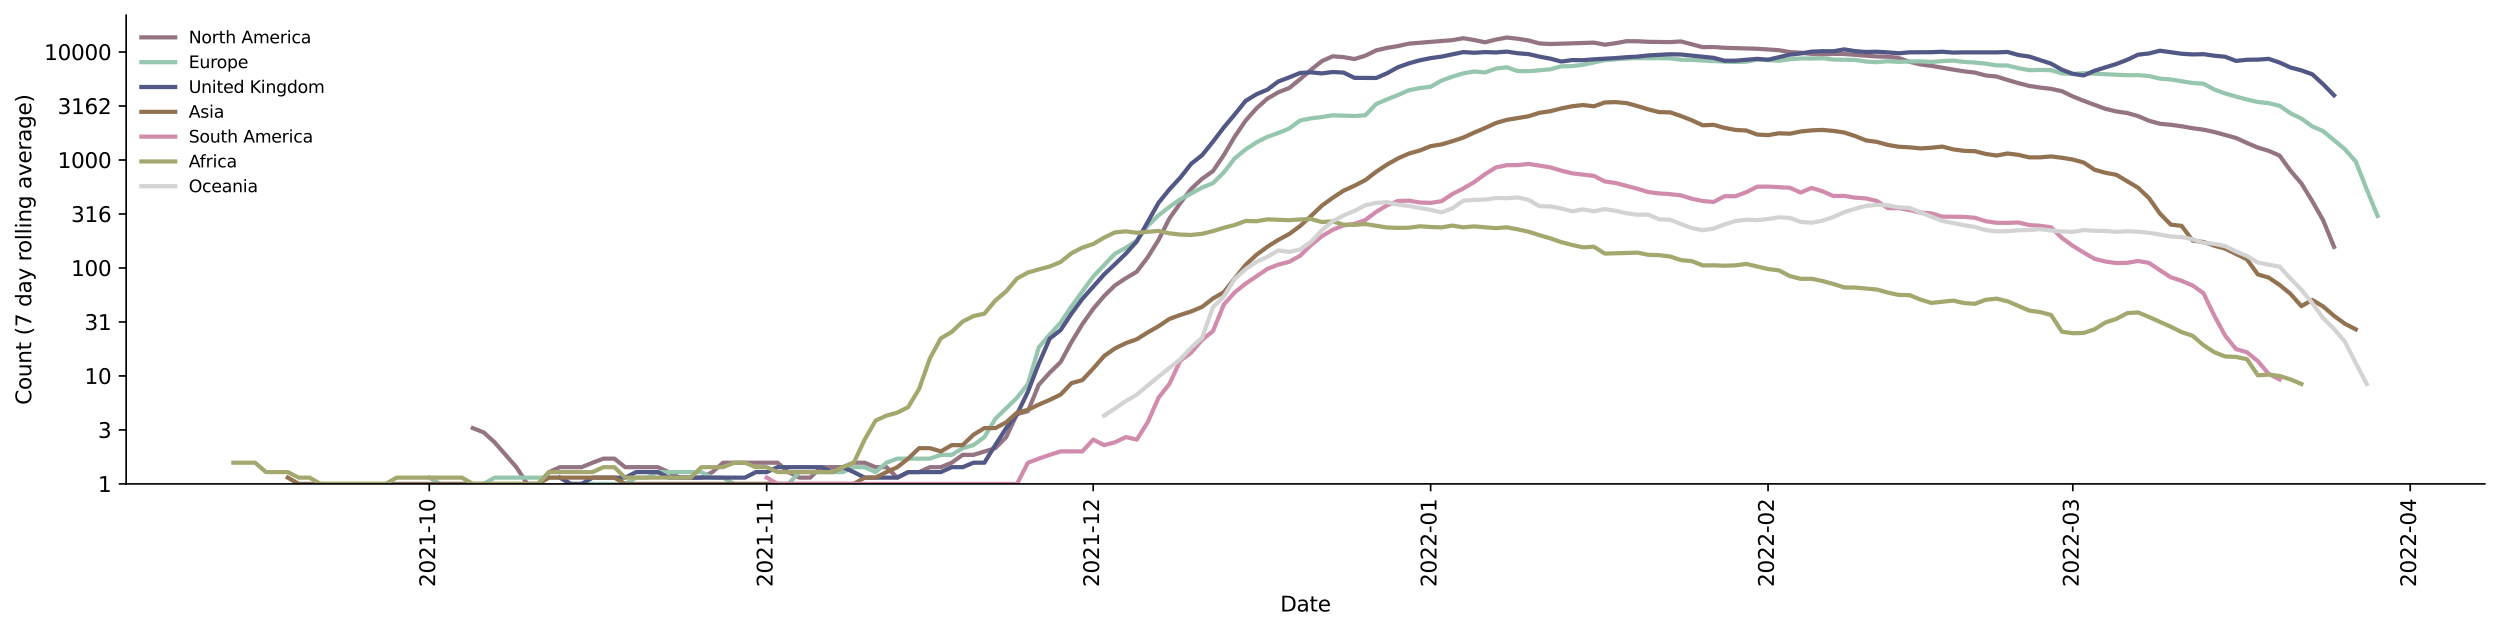 <?xml version="1.0" encoding="utf-8" standalone="no"?>
<!DOCTYPE svg PUBLIC "-//W3C//DTD SVG 1.1//EN"
  "http://www.w3.org/Graphics/SVG/1.1/DTD/svg11.dtd">
<svg xmlns:xlink="http://www.w3.org/1999/xlink" width="1182.891pt" height="298.621pt" viewBox="0 0 1182.891 298.621" xmlns="http://www.w3.org/2000/svg" version="1.1">
 <defs>
  <style type="text/css">*{stroke-linejoin: round; stroke-linecap: butt}</style>
 </defs>
 <g id="figure_1">
  <g id="patch_1">
   <path d="M 0 298.621 
L 1182.891 298.621 
L 1182.891 0 
L 0 0 
z
" style="fill: #ffffff"/>
  </g>
  <g id="axes_1">
   <g id="patch_2">
    <path d="M 59.691 228.96 
L 1175.691 228.96 
L 1175.691 7.2 
L 59.691 7.2 
z
" style="fill: #ffffff"/>
   </g>
   <g id="matplotlib.axis_1">
    <g id="xtick_1">
     <g id="line2d_1">
      <defs>
       <path id="m8ade819264" d="M 0 0 
L 0 3.5 
" style="stroke: #000000; stroke-width: 0.8"/>
      </defs>
      <g>
       <use xlink:href="#m8ade819264" x="203.117" y="228.96" style="stroke: #000000; stroke-width: 0.8"/>
      </g>
     </g>
     <g id="text_1">
      <!-- 2021-10 -->
      <g transform="translate(205.877 277.743)rotate(-90)scale(0.1 -0.1)">
       <defs>
        <path id="DejaVuSans-32" d="M 1228 531 
L 3431 531 
L 3431 0 
L 469 0 
L 469 531 
Q 828 903 1448 1529 
Q 2069 2156 2228 2338 
Q 2531 2678 2651 2914 
Q 2772 3150 2772 3378 
Q 2772 3750 2511 3984 
Q 2250 4219 1831 4219 
Q 1534 4219 1204 4116 
Q 875 4013 500 3803 
L 500 4441 
Q 881 4594 1212 4672 
Q 1544 4750 1819 4750 
Q 2544 4750 2975 4387 
Q 3406 4025 3406 3419 
Q 3406 3131 3298 2873 
Q 3191 2616 2906 2266 
Q 2828 2175 2409 1742 
Q 1991 1309 1228 531 
z
" transform="scale(0.016)"/>
        <path id="DejaVuSans-30" d="M 2034 4250 
Q 1547 4250 1301 3770 
Q 1056 3291 1056 2328 
Q 1056 1369 1301 889 
Q 1547 409 2034 409 
Q 2525 409 2770 889 
Q 3016 1369 3016 2328 
Q 3016 3291 2770 3770 
Q 2525 4250 2034 4250 
z
M 2034 4750 
Q 2819 4750 3233 4129 
Q 3647 3509 3647 2328 
Q 3647 1150 3233 529 
Q 2819 -91 2034 -91 
Q 1250 -91 836 529 
Q 422 1150 422 2328 
Q 422 3509 836 4129 
Q 1250 4750 2034 4750 
z
" transform="scale(0.016)"/>
        <path id="DejaVuSans-31" d="M 794 531 
L 1825 531 
L 1825 4091 
L 703 3866 
L 703 4441 
L 1819 4666 
L 2450 4666 
L 2450 531 
L 3481 531 
L 3481 0 
L 794 0 
L 794 531 
z
" transform="scale(0.016)"/>
        <path id="DejaVuSans-2d" d="M 313 2009 
L 1997 2009 
L 1997 1497 
L 313 1497 
L 313 2009 
z
" transform="scale(0.016)"/>
       </defs>
       <use xlink:href="#DejaVuSans-32"/>
       <use xlink:href="#DejaVuSans-30" x="63.623"/>
       <use xlink:href="#DejaVuSans-32" x="127.246"/>
       <use xlink:href="#DejaVuSans-31" x="190.869"/>
       <use xlink:href="#DejaVuSans-2d" x="254.492"/>
       <use xlink:href="#DejaVuSans-31" x="290.576"/>
       <use xlink:href="#DejaVuSans-30" x="354.199"/>
      </g>
     </g>
    </g>
    <g id="xtick_2">
     <g id="line2d_2">
      <g>
       <use xlink:href="#m8ade819264" x="362.767" y="228.96" style="stroke: #000000; stroke-width: 0.8"/>
      </g>
     </g>
     <g id="text_2">
      <!-- 2021-11 -->
      <g transform="translate(365.526 277.743)rotate(-90)scale(0.1 -0.1)">
       <use xlink:href="#DejaVuSans-32"/>
       <use xlink:href="#DejaVuSans-30" x="63.623"/>
       <use xlink:href="#DejaVuSans-32" x="127.246"/>
       <use xlink:href="#DejaVuSans-31" x="190.869"/>
       <use xlink:href="#DejaVuSans-2d" x="254.492"/>
       <use xlink:href="#DejaVuSans-31" x="290.576"/>
       <use xlink:href="#DejaVuSans-31" x="354.199"/>
      </g>
     </g>
    </g>
    <g id="xtick_3">
     <g id="line2d_3">
      <g>
       <use xlink:href="#m8ade819264" x="517.266" y="228.96" style="stroke: #000000; stroke-width: 0.8"/>
      </g>
     </g>
     <g id="text_3">
      <!-- 2021-12 -->
      <g transform="translate(520.025 277.743)rotate(-90)scale(0.1 -0.1)">
       <use xlink:href="#DejaVuSans-32"/>
       <use xlink:href="#DejaVuSans-30" x="63.623"/>
       <use xlink:href="#DejaVuSans-32" x="127.246"/>
       <use xlink:href="#DejaVuSans-31" x="190.869"/>
       <use xlink:href="#DejaVuSans-2d" x="254.492"/>
       <use xlink:href="#DejaVuSans-31" x="290.576"/>
       <use xlink:href="#DejaVuSans-32" x="354.199"/>
      </g>
     </g>
    </g>
    <g id="xtick_4">
     <g id="line2d_4">
      <g>
       <use xlink:href="#m8ade819264" x="676.915" y="228.96" style="stroke: #000000; stroke-width: 0.8"/>
      </g>
     </g>
     <g id="text_4">
      <!-- 2022-01 -->
      <g transform="translate(679.675 277.743)rotate(-90)scale(0.1 -0.1)">
       <use xlink:href="#DejaVuSans-32"/>
       <use xlink:href="#DejaVuSans-30" x="63.623"/>
       <use xlink:href="#DejaVuSans-32" x="127.246"/>
       <use xlink:href="#DejaVuSans-32" x="190.869"/>
       <use xlink:href="#DejaVuSans-2d" x="254.492"/>
       <use xlink:href="#DejaVuSans-30" x="290.576"/>
       <use xlink:href="#DejaVuSans-31" x="354.199"/>
      </g>
     </g>
    </g>
    <g id="xtick_5">
     <g id="line2d_5">
      <g>
       <use xlink:href="#m8ade819264" x="836.565" y="228.96" style="stroke: #000000; stroke-width: 0.8"/>
      </g>
     </g>
     <g id="text_5">
      <!-- 2022-02 -->
      <g transform="translate(839.324 277.743)rotate(-90)scale(0.1 -0.1)">
       <use xlink:href="#DejaVuSans-32"/>
       <use xlink:href="#DejaVuSans-30" x="63.623"/>
       <use xlink:href="#DejaVuSans-32" x="127.246"/>
       <use xlink:href="#DejaVuSans-32" x="190.869"/>
       <use xlink:href="#DejaVuSans-2d" x="254.492"/>
       <use xlink:href="#DejaVuSans-30" x="290.576"/>
       <use xlink:href="#DejaVuSans-32" x="354.199"/>
      </g>
     </g>
    </g>
    <g id="xtick_6">
     <g id="line2d_6">
      <g>
       <use xlink:href="#m8ade819264" x="980.764" y="228.96" style="stroke: #000000; stroke-width: 0.8"/>
      </g>
     </g>
     <g id="text_6">
      <!-- 2022-03 -->
      <g transform="translate(983.523 277.743)rotate(-90)scale(0.1 -0.1)">
       <defs>
        <path id="DejaVuSans-33" d="M 2597 2516 
Q 3050 2419 3304 2112 
Q 3559 1806 3559 1356 
Q 3559 666 3084 287 
Q 2609 -91 1734 -91 
Q 1441 -91 1130 -33 
Q 819 25 488 141 
L 488 750 
Q 750 597 1062 519 
Q 1375 441 1716 441 
Q 2309 441 2620 675 
Q 2931 909 2931 1356 
Q 2931 1769 2642 2001 
Q 2353 2234 1838 2234 
L 1294 2234 
L 1294 2753 
L 1863 2753 
Q 2328 2753 2575 2939 
Q 2822 3125 2822 3475 
Q 2822 3834 2567 4026 
Q 2313 4219 1838 4219 
Q 1578 4219 1281 4162 
Q 984 4106 628 3988 
L 628 4550 
Q 988 4650 1302 4700 
Q 1616 4750 1894 4750 
Q 2613 4750 3031 4423 
Q 3450 4097 3450 3541 
Q 3450 3153 3228 2886 
Q 3006 2619 2597 2516 
z
" transform="scale(0.016)"/>
       </defs>
       <use xlink:href="#DejaVuSans-32"/>
       <use xlink:href="#DejaVuSans-30" x="63.623"/>
       <use xlink:href="#DejaVuSans-32" x="127.246"/>
       <use xlink:href="#DejaVuSans-32" x="190.869"/>
       <use xlink:href="#DejaVuSans-2d" x="254.492"/>
       <use xlink:href="#DejaVuSans-30" x="290.576"/>
       <use xlink:href="#DejaVuSans-33" x="354.199"/>
      </g>
     </g>
    </g>
    <g id="xtick_7">
     <g id="line2d_7">
      <g>
       <use xlink:href="#m8ade819264" x="1140.413" y="228.96" style="stroke: #000000; stroke-width: 0.8"/>
      </g>
     </g>
     <g id="text_7">
      <!-- 2022-04 -->
      <g transform="translate(1143.173 277.743)rotate(-90)scale(0.1 -0.1)">
       <defs>
        <path id="DejaVuSans-34" d="M 2419 4116 
L 825 1625 
L 2419 1625 
L 2419 4116 
z
M 2253 4666 
L 3047 4666 
L 3047 1625 
L 3713 1625 
L 3713 1100 
L 3047 1100 
L 3047 0 
L 2419 0 
L 2419 1100 
L 313 1100 
L 313 1709 
L 2253 4666 
z
" transform="scale(0.016)"/>
       </defs>
       <use xlink:href="#DejaVuSans-32"/>
       <use xlink:href="#DejaVuSans-30" x="63.623"/>
       <use xlink:href="#DejaVuSans-32" x="127.246"/>
       <use xlink:href="#DejaVuSans-32" x="190.869"/>
       <use xlink:href="#DejaVuSans-2d" x="254.492"/>
       <use xlink:href="#DejaVuSans-30" x="290.576"/>
       <use xlink:href="#DejaVuSans-34" x="354.199"/>
      </g>
     </g>
    </g>
    <g id="text_8">
     <!-- Date -->
     <g transform="translate(605.74 289.341)scale(0.1 -0.1)">
      <defs>
       <path id="DejaVuSans-44" d="M 1259 4147 
L 1259 519 
L 2022 519 
Q 2988 519 3436 956 
Q 3884 1394 3884 2338 
Q 3884 3275 3436 3711 
Q 2988 4147 2022 4147 
L 1259 4147 
z
M 628 4666 
L 1925 4666 
Q 3281 4666 3915 4102 
Q 4550 3538 4550 2338 
Q 4550 1131 3912 565 
Q 3275 0 1925 0 
L 628 0 
L 628 4666 
z
" transform="scale(0.016)"/>
       <path id="DejaVuSans-61" d="M 2194 1759 
Q 1497 1759 1228 1600 
Q 959 1441 959 1056 
Q 959 750 1161 570 
Q 1363 391 1709 391 
Q 2188 391 2477 730 
Q 2766 1069 2766 1631 
L 2766 1759 
L 2194 1759 
z
M 3341 1997 
L 3341 0 
L 2766 0 
L 2766 531 
Q 2569 213 2275 61 
Q 1981 -91 1556 -91 
Q 1019 -91 701 211 
Q 384 513 384 1019 
Q 384 1609 779 1909 
Q 1175 2209 1959 2209 
L 2766 2209 
L 2766 2266 
Q 2766 2663 2505 2880 
Q 2244 3097 1772 3097 
Q 1472 3097 1187 3025 
Q 903 2953 641 2809 
L 641 3341 
Q 956 3463 1253 3523 
Q 1550 3584 1831 3584 
Q 2591 3584 2966 3190 
Q 3341 2797 3341 1997 
z
" transform="scale(0.016)"/>
       <path id="DejaVuSans-74" d="M 1172 4494 
L 1172 3500 
L 2356 3500 
L 2356 3053 
L 1172 3053 
L 1172 1153 
Q 1172 725 1289 603 
Q 1406 481 1766 481 
L 2356 481 
L 2356 0 
L 1766 0 
Q 1100 0 847 248 
Q 594 497 594 1153 
L 594 3053 
L 172 3053 
L 172 3500 
L 594 3500 
L 594 4494 
L 1172 4494 
z
" transform="scale(0.016)"/>
       <path id="DejaVuSans-65" d="M 3597 1894 
L 3597 1613 
L 953 1613 
Q 991 1019 1311 708 
Q 1631 397 2203 397 
Q 2534 397 2845 478 
Q 3156 559 3463 722 
L 3463 178 
Q 3153 47 2828 -22 
Q 2503 -91 2169 -91 
Q 1331 -91 842 396 
Q 353 884 353 1716 
Q 353 2575 817 3079 
Q 1281 3584 2069 3584 
Q 2775 3584 3186 3129 
Q 3597 2675 3597 1894 
z
M 3022 2063 
Q 3016 2534 2758 2815 
Q 2500 3097 2075 3097 
Q 1594 3097 1305 2825 
Q 1016 2553 972 2059 
L 3022 2063 
z
" transform="scale(0.016)"/>
      </defs>
      <use xlink:href="#DejaVuSans-44"/>
      <use xlink:href="#DejaVuSans-61" x="77.002"/>
      <use xlink:href="#DejaVuSans-74" x="138.281"/>
      <use xlink:href="#DejaVuSans-65" x="177.49"/>
     </g>
    </g>
   </g>
   <g id="matplotlib.axis_2">
    <g id="ytick_1">
     <g id="line2d_8">
      <defs>
       <path id="m2b15b086a4" d="M 0 0 
L -3.5 0 
" style="stroke: #000000; stroke-width: 0.8"/>
      </defs>
      <g>
       <use xlink:href="#m2b15b086a4" x="59.691" y="228.96" style="stroke: #000000; stroke-width: 0.8"/>
      </g>
     </g>
     <g id="text_9">
      <!-- 1 -->
      <g transform="translate(46.328 232.759)scale(0.1 -0.1)">
       <use xlink:href="#DejaVuSans-31"/>
      </g>
     </g>
    </g>
    <g id="ytick_2">
     <g id="line2d_9">
      <g>
       <use xlink:href="#m2b15b086a4" x="59.691" y="203.417" style="stroke: #000000; stroke-width: 0.8"/>
      </g>
     </g>
     <g id="text_10">
      <!-- 3 -->
      <g transform="translate(46.328 207.216)scale(0.1 -0.1)">
       <use xlink:href="#DejaVuSans-33"/>
      </g>
     </g>
    </g>
    <g id="ytick_3">
     <g id="line2d_10">
      <g>
       <use xlink:href="#m2b15b086a4" x="59.691" y="177.874" style="stroke: #000000; stroke-width: 0.8"/>
      </g>
     </g>
     <g id="text_11">
      <!-- 10 -->
      <g transform="translate(39.966 181.673)scale(0.1 -0.1)">
       <use xlink:href="#DejaVuSans-31"/>
       <use xlink:href="#DejaVuSans-30" x="63.623"/>
      </g>
     </g>
    </g>
    <g id="ytick_4">
     <g id="line2d_11">
      <g>
       <use xlink:href="#m2b15b086a4" x="59.691" y="152.33" style="stroke: #000000; stroke-width: 0.8"/>
      </g>
     </g>
     <g id="text_12">
      <!-- 31 -->
      <g transform="translate(39.966 156.13)scale(0.1 -0.1)">
       <use xlink:href="#DejaVuSans-33"/>
       <use xlink:href="#DejaVuSans-31" x="63.623"/>
      </g>
     </g>
    </g>
    <g id="ytick_5">
     <g id="line2d_12">
      <g>
       <use xlink:href="#m2b15b086a4" x="59.691" y="126.787" style="stroke: #000000; stroke-width: 0.8"/>
      </g>
     </g>
     <g id="text_13">
      <!-- 100 -->
      <g transform="translate(33.603 130.586)scale(0.1 -0.1)">
       <use xlink:href="#DejaVuSans-31"/>
       <use xlink:href="#DejaVuSans-30" x="63.623"/>
       <use xlink:href="#DejaVuSans-30" x="127.246"/>
      </g>
     </g>
    </g>
    <g id="ytick_6">
     <g id="line2d_13">
      <g>
       <use xlink:href="#m2b15b086a4" x="59.691" y="101.244" style="stroke: #000000; stroke-width: 0.8"/>
      </g>
     </g>
     <g id="text_14">
      <!-- 316 -->
      <g transform="translate(33.603 105.043)scale(0.1 -0.1)">
       <defs>
        <path id="DejaVuSans-36" d="M 2113 2584 
Q 1688 2584 1439 2293 
Q 1191 2003 1191 1497 
Q 1191 994 1439 701 
Q 1688 409 2113 409 
Q 2538 409 2786 701 
Q 3034 994 3034 1497 
Q 3034 2003 2786 2293 
Q 2538 2584 2113 2584 
z
M 3366 4563 
L 3366 3988 
Q 3128 4100 2886 4159 
Q 2644 4219 2406 4219 
Q 1781 4219 1451 3797 
Q 1122 3375 1075 2522 
Q 1259 2794 1537 2939 
Q 1816 3084 2150 3084 
Q 2853 3084 3261 2657 
Q 3669 2231 3669 1497 
Q 3669 778 3244 343 
Q 2819 -91 2113 -91 
Q 1303 -91 875 529 
Q 447 1150 447 2328 
Q 447 3434 972 4092 
Q 1497 4750 2381 4750 
Q 2619 4750 2861 4703 
Q 3103 4656 3366 4563 
z
" transform="scale(0.016)"/>
       </defs>
       <use xlink:href="#DejaVuSans-33"/>
       <use xlink:href="#DejaVuSans-31" x="63.623"/>
       <use xlink:href="#DejaVuSans-36" x="127.246"/>
      </g>
     </g>
    </g>
    <g id="ytick_7">
     <g id="line2d_14">
      <g>
       <use xlink:href="#m2b15b086a4" x="59.691" y="75.701" style="stroke: #000000; stroke-width: 0.8"/>
      </g>
     </g>
     <g id="text_15">
      <!-- 1000 -->
      <g transform="translate(27.241 79.5)scale(0.1 -0.1)">
       <use xlink:href="#DejaVuSans-31"/>
       <use xlink:href="#DejaVuSans-30" x="63.623"/>
       <use xlink:href="#DejaVuSans-30" x="127.246"/>
       <use xlink:href="#DejaVuSans-30" x="190.869"/>
      </g>
     </g>
    </g>
    <g id="ytick_8">
     <g id="line2d_15">
      <g>
       <use xlink:href="#m2b15b086a4" x="59.691" y="50.158" style="stroke: #000000; stroke-width: 0.8"/>
      </g>
     </g>
     <g id="text_16">
      <!-- 3162 -->
      <g transform="translate(27.241 53.957)scale(0.1 -0.1)">
       <use xlink:href="#DejaVuSans-33"/>
       <use xlink:href="#DejaVuSans-31" x="63.623"/>
       <use xlink:href="#DejaVuSans-36" x="127.246"/>
       <use xlink:href="#DejaVuSans-32" x="190.869"/>
      </g>
     </g>
    </g>
    <g id="ytick_9">
     <g id="line2d_16">
      <g>
       <use xlink:href="#m2b15b086a4" x="59.691" y="24.614" style="stroke: #000000; stroke-width: 0.8"/>
      </g>
     </g>
     <g id="text_17">
      <!-- 10000 -->
      <g transform="translate(20.878 28.414)scale(0.1 -0.1)">
       <use xlink:href="#DejaVuSans-31"/>
       <use xlink:href="#DejaVuSans-30" x="63.623"/>
       <use xlink:href="#DejaVuSans-30" x="127.246"/>
       <use xlink:href="#DejaVuSans-30" x="190.869"/>
       <use xlink:href="#DejaVuSans-30" x="254.492"/>
      </g>
     </g>
    </g>
    <g id="text_18">
     <!-- Count (7 day rolling average) -->
     <g transform="translate(14.798 191.548)rotate(-90)scale(0.1 -0.1)">
      <defs>
       <path id="DejaVuSans-43" d="M 4122 4306 
L 4122 3641 
Q 3803 3938 3442 4084 
Q 3081 4231 2675 4231 
Q 1875 4231 1450 3742 
Q 1025 3253 1025 2328 
Q 1025 1406 1450 917 
Q 1875 428 2675 428 
Q 3081 428 3442 575 
Q 3803 722 4122 1019 
L 4122 359 
Q 3791 134 3420 21 
Q 3050 -91 2638 -91 
Q 1578 -91 968 557 
Q 359 1206 359 2328 
Q 359 3453 968 4101 
Q 1578 4750 2638 4750 
Q 3056 4750 3426 4639 
Q 3797 4528 4122 4306 
z
" transform="scale(0.016)"/>
       <path id="DejaVuSans-6f" d="M 1959 3097 
Q 1497 3097 1228 2736 
Q 959 2375 959 1747 
Q 959 1119 1226 758 
Q 1494 397 1959 397 
Q 2419 397 2687 759 
Q 2956 1122 2956 1747 
Q 2956 2369 2687 2733 
Q 2419 3097 1959 3097 
z
M 1959 3584 
Q 2709 3584 3137 3096 
Q 3566 2609 3566 1747 
Q 3566 888 3137 398 
Q 2709 -91 1959 -91 
Q 1206 -91 779 398 
Q 353 888 353 1747 
Q 353 2609 779 3096 
Q 1206 3584 1959 3584 
z
" transform="scale(0.016)"/>
       <path id="DejaVuSans-75" d="M 544 1381 
L 544 3500 
L 1119 3500 
L 1119 1403 
Q 1119 906 1312 657 
Q 1506 409 1894 409 
Q 2359 409 2629 706 
Q 2900 1003 2900 1516 
L 2900 3500 
L 3475 3500 
L 3475 0 
L 2900 0 
L 2900 538 
Q 2691 219 2414 64 
Q 2138 -91 1772 -91 
Q 1169 -91 856 284 
Q 544 659 544 1381 
z
M 1991 3584 
L 1991 3584 
z
" transform="scale(0.016)"/>
       <path id="DejaVuSans-6e" d="M 3513 2113 
L 3513 0 
L 2938 0 
L 2938 2094 
Q 2938 2591 2744 2837 
Q 2550 3084 2163 3084 
Q 1697 3084 1428 2787 
Q 1159 2491 1159 1978 
L 1159 0 
L 581 0 
L 581 3500 
L 1159 3500 
L 1159 2956 
Q 1366 3272 1645 3428 
Q 1925 3584 2291 3584 
Q 2894 3584 3203 3211 
Q 3513 2838 3513 2113 
z
" transform="scale(0.016)"/>
       <path id="DejaVuSans-20" transform="scale(0.016)"/>
       <path id="DejaVuSans-28" d="M 1984 4856 
Q 1566 4138 1362 3434 
Q 1159 2731 1159 2009 
Q 1159 1288 1364 580 
Q 1569 -128 1984 -844 
L 1484 -844 
Q 1016 -109 783 600 
Q 550 1309 550 2009 
Q 550 2706 781 3412 
Q 1013 4119 1484 4856 
L 1984 4856 
z
" transform="scale(0.016)"/>
       <path id="DejaVuSans-37" d="M 525 4666 
L 3525 4666 
L 3525 4397 
L 1831 0 
L 1172 0 
L 2766 4134 
L 525 4134 
L 525 4666 
z
" transform="scale(0.016)"/>
       <path id="DejaVuSans-64" d="M 2906 2969 
L 2906 4863 
L 3481 4863 
L 3481 0 
L 2906 0 
L 2906 525 
Q 2725 213 2448 61 
Q 2172 -91 1784 -91 
Q 1150 -91 751 415 
Q 353 922 353 1747 
Q 353 2572 751 3078 
Q 1150 3584 1784 3584 
Q 2172 3584 2448 3432 
Q 2725 3281 2906 2969 
z
M 947 1747 
Q 947 1113 1208 752 
Q 1469 391 1925 391 
Q 2381 391 2643 752 
Q 2906 1113 2906 1747 
Q 2906 2381 2643 2742 
Q 2381 3103 1925 3103 
Q 1469 3103 1208 2742 
Q 947 2381 947 1747 
z
" transform="scale(0.016)"/>
       <path id="DejaVuSans-79" d="M 2059 -325 
Q 1816 -950 1584 -1140 
Q 1353 -1331 966 -1331 
L 506 -1331 
L 506 -850 
L 844 -850 
Q 1081 -850 1212 -737 
Q 1344 -625 1503 -206 
L 1606 56 
L 191 3500 
L 800 3500 
L 1894 763 
L 2988 3500 
L 3597 3500 
L 2059 -325 
z
" transform="scale(0.016)"/>
       <path id="DejaVuSans-72" d="M 2631 2963 
Q 2534 3019 2420 3045 
Q 2306 3072 2169 3072 
Q 1681 3072 1420 2755 
Q 1159 2438 1159 1844 
L 1159 0 
L 581 0 
L 581 3500 
L 1159 3500 
L 1159 2956 
Q 1341 3275 1631 3429 
Q 1922 3584 2338 3584 
Q 2397 3584 2469 3576 
Q 2541 3569 2628 3553 
L 2631 2963 
z
" transform="scale(0.016)"/>
       <path id="DejaVuSans-6c" d="M 603 4863 
L 1178 4863 
L 1178 0 
L 603 0 
L 603 4863 
z
" transform="scale(0.016)"/>
       <path id="DejaVuSans-69" d="M 603 3500 
L 1178 3500 
L 1178 0 
L 603 0 
L 603 3500 
z
M 603 4863 
L 1178 4863 
L 1178 4134 
L 603 4134 
L 603 4863 
z
" transform="scale(0.016)"/>
       <path id="DejaVuSans-67" d="M 2906 1791 
Q 2906 2416 2648 2759 
Q 2391 3103 1925 3103 
Q 1463 3103 1205 2759 
Q 947 2416 947 1791 
Q 947 1169 1205 825 
Q 1463 481 1925 481 
Q 2391 481 2648 825 
Q 2906 1169 2906 1791 
z
M 3481 434 
Q 3481 -459 3084 -895 
Q 2688 -1331 1869 -1331 
Q 1566 -1331 1297 -1286 
Q 1028 -1241 775 -1147 
L 775 -588 
Q 1028 -725 1275 -790 
Q 1522 -856 1778 -856 
Q 2344 -856 2625 -561 
Q 2906 -266 2906 331 
L 2906 616 
Q 2728 306 2450 153 
Q 2172 0 1784 0 
Q 1141 0 747 490 
Q 353 981 353 1791 
Q 353 2603 747 3093 
Q 1141 3584 1784 3584 
Q 2172 3584 2450 3431 
Q 2728 3278 2906 2969 
L 2906 3500 
L 3481 3500 
L 3481 434 
z
" transform="scale(0.016)"/>
       <path id="DejaVuSans-76" d="M 191 3500 
L 800 3500 
L 1894 563 
L 2988 3500 
L 3597 3500 
L 2284 0 
L 1503 0 
L 191 3500 
z
" transform="scale(0.016)"/>
       <path id="DejaVuSans-29" d="M 513 4856 
L 1013 4856 
Q 1481 4119 1714 3412 
Q 1947 2706 1947 2009 
Q 1947 1309 1714 600 
Q 1481 -109 1013 -844 
L 513 -844 
Q 928 -128 1133 580 
Q 1338 1288 1338 2009 
Q 1338 2731 1133 3434 
Q 928 4138 513 4856 
z
" transform="scale(0.016)"/>
      </defs>
      <use xlink:href="#DejaVuSans-43"/>
      <use xlink:href="#DejaVuSans-6f" x="69.824"/>
      <use xlink:href="#DejaVuSans-75" x="131.006"/>
      <use xlink:href="#DejaVuSans-6e" x="194.385"/>
      <use xlink:href="#DejaVuSans-74" x="257.764"/>
      <use xlink:href="#DejaVuSans-20" x="296.973"/>
      <use xlink:href="#DejaVuSans-28" x="328.76"/>
      <use xlink:href="#DejaVuSans-37" x="367.773"/>
      <use xlink:href="#DejaVuSans-20" x="431.396"/>
      <use xlink:href="#DejaVuSans-64" x="463.184"/>
      <use xlink:href="#DejaVuSans-61" x="526.66"/>
      <use xlink:href="#DejaVuSans-79" x="587.939"/>
      <use xlink:href="#DejaVuSans-20" x="647.119"/>
      <use xlink:href="#DejaVuSans-72" x="678.906"/>
      <use xlink:href="#DejaVuSans-6f" x="717.77"/>
      <use xlink:href="#DejaVuSans-6c" x="778.951"/>
      <use xlink:href="#DejaVuSans-6c" x="806.734"/>
      <use xlink:href="#DejaVuSans-69" x="834.518"/>
      <use xlink:href="#DejaVuSans-6e" x="862.301"/>
      <use xlink:href="#DejaVuSans-67" x="925.68"/>
      <use xlink:href="#DejaVuSans-20" x="989.156"/>
      <use xlink:href="#DejaVuSans-61" x="1020.943"/>
      <use xlink:href="#DejaVuSans-76" x="1082.223"/>
      <use xlink:href="#DejaVuSans-65" x="1141.402"/>
      <use xlink:href="#DejaVuSans-72" x="1202.926"/>
      <use xlink:href="#DejaVuSans-61" x="1244.039"/>
      <use xlink:href="#DejaVuSans-67" x="1305.318"/>
      <use xlink:href="#DejaVuSans-65" x="1368.795"/>
      <use xlink:href="#DejaVuSans-29" x="1430.318"/>
     </g>
    </g>
   </g>
   <g id="line2d_17">
    <path d="M 223.717 202.567 
L 228.867 204.586 
L 234.017 209.274 
L 244.317 221.047 
L 249.467 228.96 
L 254.617 228.96 
L 259.767 223.384 
L 264.917 221.047 
L 275.217 221.047 
L 280.367 218.932 
L 285.517 217.002 
L 290.667 217.002 
L 295.817 221.047 
L 311.267 221.047 
L 316.417 223.384 
L 321.567 225.997 
L 331.867 225.997 
L 337.017 223.384 
L 342.167 218.932 
L 367.917 218.932 
L 373.067 223.384 
L 378.217 225.997 
L 383.367 225.997 
L 388.517 221.047 
L 398.817 221.047 
L 403.967 218.932 
L 409.117 218.932 
L 414.267 221.047 
L 419.417 221.047 
L 424.566 225.997 
L 429.716 223.384 
L 434.866 223.384 
L 440.016 221.047 
L 445.166 221.047 
L 450.316 218.932 
L 455.466 215.226 
L 460.616 215.226 
L 470.916 212.051 
L 476.066 206.806 
L 481.216 195.945 
L 486.366 194.558 
L 491.516 182.046 
L 496.666 176.343 
L 501.816 171.333 
L 506.966 161.87 
L 512.116 153.394 
L 517.266 146.11 
L 522.416 140.051 
L 527.566 135.02 
L 532.716 131.619 
L 537.866 128.568 
L 543.016 121.786 
L 548.166 113.536 
L 553.316 103.396 
L 558.466 96.054 
L 563.616 89.372 
L 568.766 84.61 
L 573.916 80.959 
L 579.066 73.36 
L 584.216 64.64 
L 589.366 57.094 
L 594.516 51.257 
L 599.666 46.657 
L 604.816 43.668 
L 609.966 41.675 
L 615.116 37.509 
L 620.266 33.052 
L 625.416 28.947 
L 630.566 26.632 
L 635.716 27.029 
L 640.866 27.941 
L 646.015 26.35 
L 651.165 23.831 
L 656.315 22.649 
L 661.465 21.81 
L 666.615 20.644 
L 687.215 18.991 
L 692.365 18.073 
L 697.515 18.938 
L 702.665 20.01 
L 707.815 18.714 
L 712.965 17.76 
L 718.115 18.329 
L 723.265 19.156 
L 728.415 20.557 
L 733.565 20.83 
L 754.165 20.173 
L 759.315 21.142 
L 764.465 20.449 
L 769.615 19.493 
L 774.765 19.52 
L 779.915 19.787 
L 790.215 19.93 
L 795.365 19.599 
L 805.665 22.324 
L 810.815 22.243 
L 815.965 22.617 
L 831.415 23.062 
L 841.715 23.76 
L 846.865 24.651 
L 852.015 24.936 
L 857.165 25.509 
L 862.315 25.751 
L 867.465 25.491 
L 872.614 25.55 
L 888.064 26.724 
L 893.214 26.828 
L 898.364 27.439 
L 903.514 29.239 
L 908.664 30.472 
L 913.814 31.152 
L 924.114 32.931 
L 929.264 33.756 
L 934.414 34.346 
L 939.564 35.712 
L 944.714 36.209 
L 949.864 37.837 
L 955.014 39.34 
L 960.164 40.658 
L 965.314 41.434 
L 970.464 42.032 
L 975.614 43.16 
L 980.764 45.642 
L 985.914 47.705 
L 996.214 51.514 
L 1001.364 52.723 
L 1006.514 53.478 
L 1011.664 54.941 
L 1016.814 57.135 
L 1021.964 58.553 
L 1027.114 59.047 
L 1032.264 59.745 
L 1037.414 60.666 
L 1042.564 61.359 
L 1047.714 62.453 
L 1058.014 65.301 
L 1063.164 67.641 
L 1068.314 69.824 
L 1073.464 71.38 
L 1078.614 73.632 
L 1083.764 80.767 
L 1088.914 86.782 
L 1094.063 95.175 
L 1099.213 104.217 
L 1104.363 116.8 
L 1104.363 116.8 
" clip-path="url(#p499a4c28ea)" style="fill: none; stroke: #947383; stroke-width: 2; stroke-linecap: square"/>
   </g>
   <g id="line2d_18">
    <path d="M 203.117 225.997 
L 208.267 228.96 
L 228.867 228.96 
L 234.017 225.997 
L 264.917 225.997 
L 270.067 228.96 
L 295.817 228.96 
L 300.967 225.997 
L 306.117 225.997 
L 311.267 223.384 
L 331.867 223.384 
L 337.017 225.997 
L 342.167 225.997 
L 347.317 228.96 
L 373.067 228.96 
L 378.217 223.384 
L 398.817 223.384 
L 403.967 221.047 
L 409.117 221.047 
L 414.267 223.384 
L 419.417 218.932 
L 424.566 217.002 
L 440.016 217.002 
L 445.166 215.226 
L 450.316 215.226 
L 455.466 212.051 
L 460.616 210.619 
L 465.766 206.806 
L 470.916 198.203 
L 481.216 188.175 
L 486.366 181.667 
L 491.516 164.311 
L 496.666 158.318 
L 501.816 152.67 
L 506.966 145.002 
L 517.266 130.845 
L 527.566 120.035 
L 532.716 117.249 
L 537.866 113.87 
L 543.016 106.893 
L 548.166 101.88 
L 553.316 97.88 
L 558.466 94.315 
L 568.766 88.753 
L 573.916 86.678 
L 579.066 81.549 
L 584.216 74.941 
L 589.366 70.702 
L 594.516 67.355 
L 599.666 64.739 
L 604.816 62.917 
L 609.966 60.843 
L 615.116 57.007 
L 620.266 56 
L 625.416 55.382 
L 630.566 54.561 
L 640.866 54.892 
L 646.015 54.553 
L 651.165 49.205 
L 656.315 46.995 
L 661.465 44.97 
L 666.615 42.71 
L 671.765 41.668 
L 676.915 41.048 
L 682.065 38.114 
L 687.215 36.29 
L 692.365 34.708 
L 697.515 33.818 
L 702.665 34.274 
L 707.815 32.448 
L 712.965 31.85 
L 718.115 33.625 
L 723.265 33.708 
L 733.565 32.795 
L 738.715 31.38 
L 743.865 31.289 
L 749.015 30.672 
L 759.315 28.458 
L 769.615 27.667 
L 774.765 27.499 
L 790.215 27.593 
L 795.365 28.256 
L 800.515 28.341 
L 815.965 29.159 
L 821.115 29.323 
L 826.265 29.179 
L 831.415 28.17 
L 841.715 28.729 
L 846.865 28.039 
L 852.015 27.656 
L 857.165 27.703 
L 862.315 27.556 
L 867.465 28.182 
L 877.764 28.344 
L 882.914 29.138 
L 888.064 29.409 
L 893.214 28.957 
L 898.364 29.292 
L 903.514 29.084 
L 908.664 29.025 
L 913.814 29.308 
L 918.964 28.913 
L 924.114 28.673 
L 929.264 29.307 
L 934.414 29.596 
L 939.564 30.119 
L 944.714 30.95 
L 949.864 31.004 
L 955.014 32.237 
L 960.164 33.199 
L 965.314 33.092 
L 970.464 33.2 
L 975.614 34.722 
L 980.764 34.965 
L 985.914 34.625 
L 1006.514 35.589 
L 1011.664 35.553 
L 1016.814 35.978 
L 1021.964 37.205 
L 1027.114 37.607 
L 1037.414 39.266 
L 1042.564 39.601 
L 1047.714 42.364 
L 1052.864 44.212 
L 1058.014 45.716 
L 1063.164 47.092 
L 1068.314 48.259 
L 1073.464 48.836 
L 1078.614 50.06 
L 1083.764 53.598 
L 1088.914 56.098 
L 1094.063 59.815 
L 1099.213 62.049 
L 1109.513 70.636 
L 1114.663 76.445 
L 1119.813 89.578 
L 1124.963 102.192 
L 1124.963 102.192 
" clip-path="url(#p499a4c28ea)" style="fill: none; stroke: #96c6ad; stroke-width: 2; stroke-linecap: square"/>
   </g>
   <g id="line2d_19">
    <path d="M 264.917 225.997 
L 270.067 228.96 
L 275.217 228.96 
L 280.367 225.997 
L 295.817 225.997 
L 300.967 223.384 
L 311.267 223.384 
L 316.417 225.997 
L 352.467 225.997 
L 357.617 223.384 
L 362.767 223.384 
L 367.917 221.047 
L 388.517 221.047 
L 393.667 223.384 
L 398.817 221.047 
L 403.967 223.384 
L 409.117 225.997 
L 424.566 225.997 
L 429.716 223.384 
L 445.166 223.384 
L 450.316 221.047 
L 455.466 221.047 
L 460.616 218.932 
L 465.766 218.932 
L 470.916 210.619 
L 476.066 202.567 
L 481.216 195.945 
L 486.366 185.339 
L 491.516 172.053 
L 496.666 160.237 
L 501.816 156.192 
L 506.966 148.422 
L 512.116 141.418 
L 522.416 129.841 
L 527.566 124.992 
L 532.716 119.988 
L 537.866 114.245 
L 548.166 95.967 
L 553.316 89.602 
L 558.466 84.03 
L 563.616 77.489 
L 568.766 73.437 
L 573.916 67.031 
L 579.066 60.268 
L 584.216 54.16 
L 589.366 47.731 
L 594.516 44.589 
L 599.666 42.424 
L 604.816 38.573 
L 609.966 36.618 
L 615.116 34.527 
L 620.266 34.238 
L 625.416 34.731 
L 630.566 34.071 
L 635.716 34.334 
L 640.866 36.836 
L 651.165 36.898 
L 656.315 34.648 
L 661.465 31.806 
L 666.615 29.98 
L 671.765 28.531 
L 676.915 27.501 
L 682.065 26.797 
L 692.365 24.649 
L 697.515 24.964 
L 702.665 24.651 
L 707.815 24.812 
L 712.965 24.423 
L 718.115 25.196 
L 723.265 25.604 
L 728.415 26.797 
L 733.565 27.748 
L 738.715 29.118 
L 743.865 28.433 
L 749.015 28.478 
L 754.165 28.068 
L 764.465 27.479 
L 769.615 27.067 
L 774.765 26.782 
L 779.915 26.229 
L 790.215 25.666 
L 795.365 25.783 
L 810.815 27.376 
L 815.965 28.734 
L 821.115 28.711 
L 831.415 27.852 
L 836.565 28.256 
L 846.865 25.862 
L 852.015 25.293 
L 857.165 24.436 
L 862.315 24.222 
L 867.465 24.263 
L 872.614 23.365 
L 877.764 24.199 
L 882.914 24.605 
L 888.064 24.477 
L 893.214 24.78 
L 898.364 25.204 
L 903.514 24.754 
L 913.814 24.695 
L 918.964 24.479 
L 924.114 24.873 
L 929.264 24.77 
L 944.714 24.785 
L 949.864 24.582 
L 955.014 26.021 
L 960.164 26.765 
L 970.464 30.113 
L 975.614 33.007 
L 980.764 34.941 
L 985.914 35.711 
L 991.064 33.466 
L 1001.364 30.276 
L 1006.514 28.294 
L 1011.664 25.856 
L 1016.814 25.297 
L 1021.964 23.992 
L 1032.264 25.436 
L 1037.414 25.754 
L 1042.564 25.636 
L 1047.714 26.359 
L 1052.864 26.849 
L 1058.014 28.826 
L 1063.164 28.269 
L 1068.314 28.209 
L 1073.464 27.844 
L 1078.614 29.59 
L 1083.764 31.953 
L 1088.914 33.297 
L 1094.063 35.147 
L 1099.213 39.848 
L 1104.363 45.085 
L 1104.363 45.085 
" clip-path="url(#p499a4c28ea)" style="fill: none; stroke: #525886; stroke-width: 2; stroke-linecap: square"/>
   </g>
   <g id="line2d_20">
    <path d="M 136.168 225.997 
L 141.318 228.96 
L 254.617 228.96 
L 259.767 225.997 
L 290.667 225.997 
L 295.817 228.96 
L 403.967 228.96 
L 409.117 225.997 
L 414.267 225.997 
L 419.417 223.384 
L 424.566 221.047 
L 429.716 217.002 
L 434.866 212.051 
L 440.016 212.051 
L 445.166 213.581 
L 450.316 210.619 
L 455.466 210.619 
L 460.616 205.668 
L 465.766 202.567 
L 470.916 202.567 
L 476.066 199.847 
L 481.216 195.24 
L 486.366 193.895 
L 491.516 191.428 
L 496.666 189.207 
L 501.816 186.712 
L 506.966 181.294 
L 512.116 179.862 
L 517.266 174.363 
L 522.416 168.459 
L 527.566 164.833 
L 532.716 162.337 
L 537.866 160.525 
L 543.016 157.292 
L 548.166 154.361 
L 553.316 150.909 
L 558.466 149.018 
L 563.616 147.356 
L 568.766 145.219 
L 573.916 141.235 
L 579.066 138.227 
L 589.366 125.345 
L 594.516 120.556 
L 599.666 116.759 
L 604.816 113.519 
L 609.966 110.737 
L 615.116 106.971 
L 620.266 102.244 
L 625.416 97.319 
L 630.566 93.601 
L 635.716 90.215 
L 640.866 87.869 
L 646.015 85.224 
L 651.165 81.25 
L 656.315 77.846 
L 661.465 74.95 
L 666.615 72.663 
L 671.765 71.222 
L 676.915 69.163 
L 682.065 68.331 
L 687.215 66.79 
L 692.365 65.099 
L 697.515 62.739 
L 702.665 60.576 
L 707.815 58.2 
L 712.965 56.711 
L 723.265 55.007 
L 728.415 53.367 
L 733.565 52.627 
L 738.715 51.303 
L 743.865 50.276 
L 749.015 49.706 
L 754.165 50.29 
L 759.315 48.478 
L 764.465 48.317 
L 769.615 48.786 
L 774.765 50.19 
L 779.915 51.757 
L 785.065 53.057 
L 790.215 53.153 
L 795.365 54.902 
L 800.515 56.919 
L 805.665 59.288 
L 810.815 59.05 
L 815.965 60.508 
L 821.115 61.469 
L 826.265 61.752 
L 831.415 63.659 
L 836.565 63.949 
L 841.715 63.058 
L 846.865 63.269 
L 852.015 62.222 
L 857.165 61.685 
L 862.315 61.467 
L 867.465 61.943 
L 872.614 62.697 
L 877.764 64.371 
L 882.914 66.436 
L 888.064 67.14 
L 893.214 68.557 
L 898.364 69.433 
L 903.514 69.712 
L 908.664 70.214 
L 913.814 69.909 
L 918.964 69.352 
L 924.114 70.664 
L 929.264 71.364 
L 934.414 71.537 
L 939.564 72.838 
L 944.714 73.606 
L 949.864 72.625 
L 955.014 73.274 
L 960.164 74.471 
L 965.314 74.45 
L 970.464 74.017 
L 975.614 74.652 
L 980.764 75.48 
L 985.914 76.912 
L 991.064 80.31 
L 996.214 81.765 
L 1001.364 82.705 
L 1011.664 88.844 
L 1016.814 93.729 
L 1021.964 101.021 
L 1027.114 106.294 
L 1032.264 106.88 
L 1037.414 113.781 
L 1042.564 114.517 
L 1047.714 116.241 
L 1052.864 117.665 
L 1063.164 122.689 
L 1068.314 129.841 
L 1073.464 131.345 
L 1078.614 134.837 
L 1083.764 139.037 
L 1088.914 144.858 
L 1094.063 141.914 
L 1099.213 145.002 
L 1104.363 149.454 
L 1109.513 153.184 
L 1114.663 155.837 
L 1114.663 155.837 
" clip-path="url(#p499a4c28ea)" style="fill: none; stroke: #937252; stroke-width: 2; stroke-linecap: square"/>
   </g>
   <g id="line2d_21">
    <path d="M 362.767 225.997 
L 367.917 228.96 
L 481.216 228.96 
L 486.366 218.932 
L 491.516 217.002 
L 496.666 215.226 
L 501.816 213.581 
L 512.116 213.581 
L 517.266 208.006 
L 522.416 210.619 
L 527.566 209.274 
L 532.716 206.806 
L 537.866 208.006 
L 543.016 199.847 
L 548.166 188.175 
L 553.316 181.667 
L 558.466 170.636 
L 563.616 166.859 
L 568.766 160.817 
L 573.916 156.674 
L 579.066 144.085 
L 584.216 138.333 
L 589.366 134.208 
L 599.666 127.235 
L 604.816 125.197 
L 609.966 123.88 
L 615.116 121.04 
L 620.266 116.006 
L 625.416 111.808 
L 630.566 108.725 
L 635.716 106.674 
L 640.866 105.919 
L 646.015 104.103 
L 651.165 100.231 
L 656.315 97.135 
L 661.465 95.099 
L 666.615 94.917 
L 671.765 95.817 
L 676.915 95.998 
L 682.065 95.198 
L 687.215 91.814 
L 692.365 89.173 
L 697.515 86.169 
L 702.665 82.416 
L 707.815 79.21 
L 712.965 78.155 
L 718.115 78.12 
L 723.265 77.558 
L 733.565 79.195 
L 738.715 80.715 
L 743.865 82.02 
L 754.165 83.219 
L 759.315 85.856 
L 764.465 86.595 
L 774.765 89.313 
L 779.915 90.865 
L 785.065 91.528 
L 790.215 91.866 
L 795.365 92.452 
L 800.515 94.053 
L 805.665 95.107 
L 810.815 95.552 
L 815.965 92.833 
L 821.115 92.847 
L 826.265 90.953 
L 831.415 88.334 
L 836.565 88.289 
L 846.865 88.838 
L 852.015 91.111 
L 857.165 88.913 
L 862.315 90.516 
L 867.465 92.737 
L 872.614 92.696 
L 877.764 93.523 
L 882.914 93.88 
L 888.064 95.107 
L 893.214 98.474 
L 898.364 98.491 
L 903.514 99.386 
L 908.664 100.578 
L 913.814 100.971 
L 918.964 102.497 
L 929.264 102.625 
L 934.414 103.045 
L 939.564 104.668 
L 944.714 105.418 
L 949.864 105.454 
L 955.014 105.273 
L 960.164 106.496 
L 965.314 106.829 
L 970.464 107.549 
L 975.614 112.563 
L 980.764 116.359 
L 985.914 119.504 
L 991.064 122.453 
L 996.214 123.742 
L 1001.364 124.472 
L 1006.514 124.358 
L 1011.664 123.494 
L 1016.814 124.386 
L 1021.964 127.859 
L 1027.114 131.19 
L 1032.264 132.876 
L 1037.414 135.066 
L 1042.564 138.709 
L 1047.714 149.366 
L 1052.864 158.85 
L 1058.014 165.188 
L 1063.164 166.667 
L 1068.314 170.866 
L 1073.464 176.943 
L 1078.614 179.518 
L 1078.614 179.518 
" clip-path="url(#p499a4c28ea)" style="fill: none; stroke: #d18cad; stroke-width: 2; stroke-linecap: square"/>
   </g>
   <g id="line2d_22">
    <path d="M 110.418 218.932 
L 120.718 218.932 
L 125.868 223.384 
L 136.168 223.384 
L 141.318 225.997 
L 146.468 225.997 
L 151.618 228.96 
L 182.518 228.96 
L 187.668 225.997 
L 218.567 225.997 
L 223.717 228.96 
L 254.617 228.96 
L 259.767 223.384 
L 280.367 223.384 
L 285.517 221.047 
L 290.667 221.047 
L 295.817 225.997 
L 326.717 225.997 
L 331.867 221.047 
L 342.167 221.047 
L 347.317 218.932 
L 352.467 218.932 
L 357.617 221.047 
L 362.767 221.047 
L 367.917 223.384 
L 393.667 223.384 
L 398.817 221.047 
L 403.967 218.932 
L 409.117 208.006 
L 414.267 199.01 
L 419.417 196.672 
L 424.566 195.24 
L 429.716 192.627 
L 434.866 184.046 
L 440.016 169.521 
L 445.166 160.094 
L 450.316 157.043 
L 455.466 152.167 
L 460.616 149.542 
L 465.766 148.422 
L 470.916 142.229 
L 476.066 137.858 
L 481.216 131.778 
L 486.366 128.949 
L 491.516 127.463 
L 496.666 126.101 
L 501.816 123.964 
L 506.966 119.826 
L 512.116 117.166 
L 517.266 115.466 
L 522.416 112.414 
L 527.566 109.937 
L 532.716 109.468 
L 537.866 110.131 
L 548.166 109.251 
L 553.316 110.402 
L 558.466 110.985 
L 563.616 111.172 
L 568.766 110.63 
L 573.916 109.352 
L 579.066 107.763 
L 584.216 106.458 
L 589.366 104.552 
L 594.516 104.68 
L 599.666 103.786 
L 609.966 104.182 
L 615.116 103.842 
L 620.266 103.618 
L 625.416 105.046 
L 630.566 104.75 
L 635.716 106.306 
L 640.866 106.407 
L 646.015 105.994 
L 656.315 107.643 
L 661.465 107.817 
L 666.615 107.75 
L 671.765 107.062 
L 676.915 107.403 
L 682.065 107.603 
L 687.215 106.739 
L 692.365 107.563 
L 697.515 107.114 
L 707.815 107.966 
L 712.965 107.549 
L 718.115 108.515 
L 723.265 109.657 
L 728.415 111.298 
L 733.565 112.781 
L 738.715 114.571 
L 743.865 115.908 
L 749.015 117.043 
L 754.165 116.739 
L 759.315 119.988 
L 774.765 119.55 
L 779.915 120.556 
L 785.065 120.724 
L 790.215 121.385 
L 795.365 123.061 
L 800.515 123.576 
L 805.665 125.584 
L 810.815 125.524 
L 815.965 125.735 
L 821.115 125.554 
L 826.265 124.875 
L 836.565 127.3 
L 841.715 127.925 
L 846.865 130.618 
L 852.015 131.937 
L 857.165 131.897 
L 862.315 132.96 
L 867.465 134.386 
L 872.614 136.006 
L 877.764 136.054 
L 888.064 136.988 
L 893.214 138.44 
L 898.364 139.538 
L 903.514 139.651 
L 908.664 141.726 
L 913.814 143.337 
L 924.114 142.229 
L 929.264 143.404 
L 934.414 143.742 
L 939.564 141.851 
L 944.714 141.296 
L 949.864 142.549 
L 960.164 146.959 
L 965.314 147.678 
L 970.464 149.018 
L 975.614 156.919 
L 980.764 157.671 
L 985.914 157.544 
L 991.064 155.837 
L 996.214 152.568 
L 1001.364 150.909 
L 1006.514 148.171 
L 1011.664 147.841 
L 1016.814 149.989 
L 1027.114 154.582 
L 1032.264 157.167 
L 1037.414 158.85 
L 1042.564 163.302 
L 1047.714 166.667 
L 1052.864 168.667 
L 1058.014 168.878 
L 1063.164 169.96 
L 1068.314 177.559 
L 1073.464 177.249 
L 1078.614 177.874 
L 1083.764 179.518 
L 1088.914 181.667 
L 1088.914 181.667 
" clip-path="url(#p499a4c28ea)" style="fill: none; stroke: #a4a86f; stroke-width: 2; stroke-linecap: square"/>
   </g>
   <g id="line2d_23">
    <path d="M 522.416 196.672 
L 527.566 193.252 
L 532.716 189.742 
L 537.866 186.712 
L 543.016 182.432 
L 548.166 178.193 
L 553.316 174.094 
L 558.466 169.96 
L 563.616 164.483 
L 568.766 159.812 
L 573.916 145.438 
L 579.066 140.225 
L 584.216 132.017 
L 589.366 127.365 
L 594.516 123.852 
L 599.666 121.509 
L 604.816 118.5 
L 609.966 119.187 
L 615.116 118.046 
L 620.266 114.462 
L 625.416 108.994 
L 630.566 104.703 
L 635.716 101.953 
L 640.866 99.776 
L 646.015 97.135 
L 651.165 95.983 
L 656.315 95.645 
L 661.465 96.812 
L 666.615 97.437 
L 671.765 98.412 
L 676.915 99.321 
L 682.065 100.481 
L 687.215 98.536 
L 692.365 94.94 
L 697.515 94.566 
L 702.665 94.448 
L 707.815 93.672 
L 712.965 93.801 
L 718.115 93.417 
L 723.265 94.559 
L 728.415 97.564 
L 733.565 97.64 
L 738.715 98.633 
L 743.865 99.983 
L 749.015 99.093 
L 754.165 99.946 
L 759.315 98.92 
L 764.465 99.748 
L 769.615 100.892 
L 774.765 101.604 
L 779.915 101.543 
L 785.065 103.763 
L 790.215 103.944 
L 795.365 106.043 
L 800.515 107.885 
L 805.665 108.937 
L 810.815 108.143 
L 815.965 106.156 
L 821.115 104.587 
L 826.265 103.944 
L 831.415 104.16 
L 836.565 103.629 
L 841.715 102.807 
L 846.865 103.11 
L 852.015 104.986 
L 857.165 105.394 
L 862.315 104.401 
L 867.465 102.689 
L 872.614 100.394 
L 877.764 98.776 
L 882.914 97.428 
L 888.064 96.919 
L 893.214 97.151 
L 898.364 98.123 
L 903.514 98.368 
L 908.664 100.481 
L 913.814 102.529 
L 918.964 104.517 
L 924.114 105.539 
L 929.264 106.547 
L 934.414 107.364 
L 939.564 108.866 
L 944.714 109.468 
L 949.864 109.381 
L 955.014 108.951 
L 960.164 108.852 
L 965.314 108.432 
L 970.464 109.065 
L 975.614 109.511 
L 980.764 109.716 
L 985.914 108.838 
L 991.064 109.193 
L 996.214 109.28 
L 1001.364 109.716 
L 1006.514 109.424 
L 1011.664 109.643 
L 1016.814 110.131 
L 1021.964 111 
L 1027.114 111.889 
L 1032.264 112.199 
L 1037.414 113.207 
L 1042.564 114.903 
L 1047.714 115.371 
L 1052.864 116.459 
L 1058.014 118.985 
L 1063.164 121.138 
L 1068.314 124.216 
L 1073.464 125.256 
L 1078.614 126.162 
L 1083.764 131.817 
L 1088.914 137.089 
L 1094.063 143.404 
L 1099.213 150.537 
L 1104.363 155.603 
L 1109.513 161.717 
L 1114.663 171.81 
L 1119.813 181.667 
" clip-path="url(#p499a4c28ea)" style="fill: none; stroke: #d3d3d3; stroke-width: 2; stroke-linecap: square"/>
   </g>
   <g id="patch_3">
    <path d="M 59.691 228.96 
L 59.691 7.2 
" style="fill: none; stroke: #000000; stroke-width: 0.8; stroke-linejoin: miter; stroke-linecap: square"/>
   </g>
   <g id="patch_4">
    <path d="M 59.691 228.96 
L 1175.691 228.96 
" style="fill: none; stroke: #000000; stroke-width: 0.8; stroke-linejoin: miter; stroke-linecap: square"/>
   </g>
   <g id="legend_1">
    <g id="line2d_24">
     <path d="M 66.891 17.679 
L 74.891 17.679 
L 82.891 17.679 
" style="fill: none; stroke: #947383; stroke-width: 2; stroke-linecap: square"/>
    </g>
    <g id="text_19">
     <!-- North America -->
     <g transform="translate(89.291 20.479)scale(0.08 -0.08)">
      <defs>
       <path id="DejaVuSans-4e" d="M 628 4666 
L 1478 4666 
L 3547 763 
L 3547 4666 
L 4159 4666 
L 4159 0 
L 3309 0 
L 1241 3903 
L 1241 0 
L 628 0 
L 628 4666 
z
" transform="scale(0.016)"/>
       <path id="DejaVuSans-68" d="M 3513 2113 
L 3513 0 
L 2938 0 
L 2938 2094 
Q 2938 2591 2744 2837 
Q 2550 3084 2163 3084 
Q 1697 3084 1428 2787 
Q 1159 2491 1159 1978 
L 1159 0 
L 581 0 
L 581 4863 
L 1159 4863 
L 1159 2956 
Q 1366 3272 1645 3428 
Q 1925 3584 2291 3584 
Q 2894 3584 3203 3211 
Q 3513 2838 3513 2113 
z
" transform="scale(0.016)"/>
       <path id="DejaVuSans-41" d="M 2188 4044 
L 1331 1722 
L 3047 1722 
L 2188 4044 
z
M 1831 4666 
L 2547 4666 
L 4325 0 
L 3669 0 
L 3244 1197 
L 1141 1197 
L 716 0 
L 50 0 
L 1831 4666 
z
" transform="scale(0.016)"/>
       <path id="DejaVuSans-6d" d="M 3328 2828 
Q 3544 3216 3844 3400 
Q 4144 3584 4550 3584 
Q 5097 3584 5394 3201 
Q 5691 2819 5691 2113 
L 5691 0 
L 5113 0 
L 5113 2094 
Q 5113 2597 4934 2840 
Q 4756 3084 4391 3084 
Q 3944 3084 3684 2787 
Q 3425 2491 3425 1978 
L 3425 0 
L 2847 0 
L 2847 2094 
Q 2847 2600 2669 2842 
Q 2491 3084 2119 3084 
Q 1678 3084 1418 2786 
Q 1159 2488 1159 1978 
L 1159 0 
L 581 0 
L 581 3500 
L 1159 3500 
L 1159 2956 
Q 1356 3278 1631 3431 
Q 1906 3584 2284 3584 
Q 2666 3584 2933 3390 
Q 3200 3197 3328 2828 
z
" transform="scale(0.016)"/>
       <path id="DejaVuSans-63" d="M 3122 3366 
L 3122 2828 
Q 2878 2963 2633 3030 
Q 2388 3097 2138 3097 
Q 1578 3097 1268 2742 
Q 959 2388 959 1747 
Q 959 1106 1268 751 
Q 1578 397 2138 397 
Q 2388 397 2633 464 
Q 2878 531 3122 666 
L 3122 134 
Q 2881 22 2623 -34 
Q 2366 -91 2075 -91 
Q 1284 -91 818 406 
Q 353 903 353 1747 
Q 353 2603 823 3093 
Q 1294 3584 2113 3584 
Q 2378 3584 2631 3529 
Q 2884 3475 3122 3366 
z
" transform="scale(0.016)"/>
      </defs>
      <use xlink:href="#DejaVuSans-4e"/>
      <use xlink:href="#DejaVuSans-6f" x="74.805"/>
      <use xlink:href="#DejaVuSans-72" x="135.986"/>
      <use xlink:href="#DejaVuSans-74" x="177.1"/>
      <use xlink:href="#DejaVuSans-68" x="216.309"/>
      <use xlink:href="#DejaVuSans-20" x="279.688"/>
      <use xlink:href="#DejaVuSans-41" x="311.475"/>
      <use xlink:href="#DejaVuSans-6d" x="379.883"/>
      <use xlink:href="#DejaVuSans-65" x="477.295"/>
      <use xlink:href="#DejaVuSans-72" x="538.818"/>
      <use xlink:href="#DejaVuSans-69" x="579.932"/>
      <use xlink:href="#DejaVuSans-63" x="607.715"/>
      <use xlink:href="#DejaVuSans-61" x="662.695"/>
     </g>
    </g>
    <g id="line2d_25">
     <path d="M 66.891 29.421 
L 74.891 29.421 
L 82.891 29.421 
" style="fill: none; stroke: #96c6ad; stroke-width: 2; stroke-linecap: square"/>
    </g>
    <g id="text_20">
     <!-- Europe -->
     <g transform="translate(89.291 32.221)scale(0.08 -0.08)">
      <defs>
       <path id="DejaVuSans-45" d="M 628 4666 
L 3578 4666 
L 3578 4134 
L 1259 4134 
L 1259 2753 
L 3481 2753 
L 3481 2222 
L 1259 2222 
L 1259 531 
L 3634 531 
L 3634 0 
L 628 0 
L 628 4666 
z
" transform="scale(0.016)"/>
       <path id="DejaVuSans-70" d="M 1159 525 
L 1159 -1331 
L 581 -1331 
L 581 3500 
L 1159 3500 
L 1159 2969 
Q 1341 3281 1617 3432 
Q 1894 3584 2278 3584 
Q 2916 3584 3314 3078 
Q 3713 2572 3713 1747 
Q 3713 922 3314 415 
Q 2916 -91 2278 -91 
Q 1894 -91 1617 61 
Q 1341 213 1159 525 
z
M 3116 1747 
Q 3116 2381 2855 2742 
Q 2594 3103 2138 3103 
Q 1681 3103 1420 2742 
Q 1159 2381 1159 1747 
Q 1159 1113 1420 752 
Q 1681 391 2138 391 
Q 2594 391 2855 752 
Q 3116 1113 3116 1747 
z
" transform="scale(0.016)"/>
      </defs>
      <use xlink:href="#DejaVuSans-45"/>
      <use xlink:href="#DejaVuSans-75" x="63.184"/>
      <use xlink:href="#DejaVuSans-72" x="126.562"/>
      <use xlink:href="#DejaVuSans-6f" x="165.426"/>
      <use xlink:href="#DejaVuSans-70" x="226.607"/>
      <use xlink:href="#DejaVuSans-65" x="290.084"/>
     </g>
    </g>
    <g id="line2d_26">
     <path d="M 66.891 41.164 
L 74.891 41.164 
L 82.891 41.164 
" style="fill: none; stroke: #525886; stroke-width: 2; stroke-linecap: square"/>
    </g>
    <g id="text_21">
     <!-- United Kingdom -->
     <g transform="translate(89.291 43.964)scale(0.08 -0.08)">
      <defs>
       <path id="DejaVuSans-55" d="M 556 4666 
L 1191 4666 
L 1191 1831 
Q 1191 1081 1462 751 
Q 1734 422 2344 422 
Q 2950 422 3222 751 
Q 3494 1081 3494 1831 
L 3494 4666 
L 4128 4666 
L 4128 1753 
Q 4128 841 3676 375 
Q 3225 -91 2344 -91 
Q 1459 -91 1007 375 
Q 556 841 556 1753 
L 556 4666 
z
" transform="scale(0.016)"/>
       <path id="DejaVuSans-4b" d="M 628 4666 
L 1259 4666 
L 1259 2694 
L 3353 4666 
L 4166 4666 
L 1850 2491 
L 4331 0 
L 3500 0 
L 1259 2247 
L 1259 0 
L 628 0 
L 628 4666 
z
" transform="scale(0.016)"/>
      </defs>
      <use xlink:href="#DejaVuSans-55"/>
      <use xlink:href="#DejaVuSans-6e" x="73.193"/>
      <use xlink:href="#DejaVuSans-69" x="136.572"/>
      <use xlink:href="#DejaVuSans-74" x="164.355"/>
      <use xlink:href="#DejaVuSans-65" x="203.564"/>
      <use xlink:href="#DejaVuSans-64" x="265.088"/>
      <use xlink:href="#DejaVuSans-20" x="328.564"/>
      <use xlink:href="#DejaVuSans-4b" x="360.352"/>
      <use xlink:href="#DejaVuSans-69" x="425.928"/>
      <use xlink:href="#DejaVuSans-6e" x="453.711"/>
      <use xlink:href="#DejaVuSans-67" x="517.09"/>
      <use xlink:href="#DejaVuSans-64" x="580.566"/>
      <use xlink:href="#DejaVuSans-6f" x="644.043"/>
      <use xlink:href="#DejaVuSans-6d" x="705.225"/>
     </g>
    </g>
    <g id="line2d_27">
     <path d="M 66.891 52.906 
L 74.891 52.906 
L 82.891 52.906 
" style="fill: none; stroke: #937252; stroke-width: 2; stroke-linecap: square"/>
    </g>
    <g id="text_22">
     <!-- Asia -->
     <g transform="translate(89.291 55.706)scale(0.08 -0.08)">
      <defs>
       <path id="DejaVuSans-73" d="M 2834 3397 
L 2834 2853 
Q 2591 2978 2328 3040 
Q 2066 3103 1784 3103 
Q 1356 3103 1142 2972 
Q 928 2841 928 2578 
Q 928 2378 1081 2264 
Q 1234 2150 1697 2047 
L 1894 2003 
Q 2506 1872 2764 1633 
Q 3022 1394 3022 966 
Q 3022 478 2636 193 
Q 2250 -91 1575 -91 
Q 1294 -91 989 -36 
Q 684 19 347 128 
L 347 722 
Q 666 556 975 473 
Q 1284 391 1588 391 
Q 1994 391 2212 530 
Q 2431 669 2431 922 
Q 2431 1156 2273 1281 
Q 2116 1406 1581 1522 
L 1381 1569 
Q 847 1681 609 1914 
Q 372 2147 372 2553 
Q 372 3047 722 3315 
Q 1072 3584 1716 3584 
Q 2034 3584 2315 3537 
Q 2597 3491 2834 3397 
z
" transform="scale(0.016)"/>
      </defs>
      <use xlink:href="#DejaVuSans-41"/>
      <use xlink:href="#DejaVuSans-73" x="68.408"/>
      <use xlink:href="#DejaVuSans-69" x="120.508"/>
      <use xlink:href="#DejaVuSans-61" x="148.291"/>
     </g>
    </g>
    <g id="line2d_28">
     <path d="M 66.891 64.649 
L 74.891 64.649 
L 82.891 64.649 
" style="fill: none; stroke: #d18cad; stroke-width: 2; stroke-linecap: square"/>
    </g>
    <g id="text_23">
     <!-- South America -->
     <g transform="translate(89.291 67.449)scale(0.08 -0.08)">
      <defs>
       <path id="DejaVuSans-53" d="M 3425 4513 
L 3425 3897 
Q 3066 4069 2747 4153 
Q 2428 4238 2131 4238 
Q 1616 4238 1336 4038 
Q 1056 3838 1056 3469 
Q 1056 3159 1242 3001 
Q 1428 2844 1947 2747 
L 2328 2669 
Q 3034 2534 3370 2195 
Q 3706 1856 3706 1288 
Q 3706 609 3251 259 
Q 2797 -91 1919 -91 
Q 1588 -91 1214 -16 
Q 841 59 441 206 
L 441 856 
Q 825 641 1194 531 
Q 1563 422 1919 422 
Q 2459 422 2753 634 
Q 3047 847 3047 1241 
Q 3047 1584 2836 1778 
Q 2625 1972 2144 2069 
L 1759 2144 
Q 1053 2284 737 2584 
Q 422 2884 422 3419 
Q 422 4038 858 4394 
Q 1294 4750 2059 4750 
Q 2388 4750 2728 4690 
Q 3069 4631 3425 4513 
z
" transform="scale(0.016)"/>
      </defs>
      <use xlink:href="#DejaVuSans-53"/>
      <use xlink:href="#DejaVuSans-6f" x="63.477"/>
      <use xlink:href="#DejaVuSans-75" x="124.658"/>
      <use xlink:href="#DejaVuSans-74" x="188.037"/>
      <use xlink:href="#DejaVuSans-68" x="227.246"/>
      <use xlink:href="#DejaVuSans-20" x="290.625"/>
      <use xlink:href="#DejaVuSans-41" x="322.412"/>
      <use xlink:href="#DejaVuSans-6d" x="390.82"/>
      <use xlink:href="#DejaVuSans-65" x="488.232"/>
      <use xlink:href="#DejaVuSans-72" x="549.756"/>
      <use xlink:href="#DejaVuSans-69" x="590.869"/>
      <use xlink:href="#DejaVuSans-63" x="618.652"/>
      <use xlink:href="#DejaVuSans-61" x="673.633"/>
     </g>
    </g>
    <g id="line2d_29">
     <path d="M 66.891 76.391 
L 74.891 76.391 
L 82.891 76.391 
" style="fill: none; stroke: #a4a86f; stroke-width: 2; stroke-linecap: square"/>
    </g>
    <g id="text_24">
     <!-- Africa -->
     <g transform="translate(89.291 79.191)scale(0.08 -0.08)">
      <defs>
       <path id="DejaVuSans-66" d="M 2375 4863 
L 2375 4384 
L 1825 4384 
Q 1516 4384 1395 4259 
Q 1275 4134 1275 3809 
L 1275 3500 
L 2222 3500 
L 2222 3053 
L 1275 3053 
L 1275 0 
L 697 0 
L 697 3053 
L 147 3053 
L 147 3500 
L 697 3500 
L 697 3744 
Q 697 4328 969 4595 
Q 1241 4863 1831 4863 
L 2375 4863 
z
" transform="scale(0.016)"/>
      </defs>
      <use xlink:href="#DejaVuSans-41"/>
      <use xlink:href="#DejaVuSans-66" x="64.783"/>
      <use xlink:href="#DejaVuSans-72" x="99.988"/>
      <use xlink:href="#DejaVuSans-69" x="141.102"/>
      <use xlink:href="#DejaVuSans-63" x="168.885"/>
      <use xlink:href="#DejaVuSans-61" x="223.865"/>
     </g>
    </g>
    <g id="line2d_30">
     <path d="M 66.891 88.134 
L 74.891 88.134 
L 82.891 88.134 
" style="fill: none; stroke: #d3d3d3; stroke-width: 2; stroke-linecap: square"/>
    </g>
    <g id="text_25">
     <!-- Oceania -->
     <g transform="translate(89.291 90.934)scale(0.08 -0.08)">
      <defs>
       <path id="DejaVuSans-4f" d="M 2522 4238 
Q 1834 4238 1429 3725 
Q 1025 3213 1025 2328 
Q 1025 1447 1429 934 
Q 1834 422 2522 422 
Q 3209 422 3611 934 
Q 4013 1447 4013 2328 
Q 4013 3213 3611 3725 
Q 3209 4238 2522 4238 
z
M 2522 4750 
Q 3503 4750 4090 4092 
Q 4678 3434 4678 2328 
Q 4678 1225 4090 567 
Q 3503 -91 2522 -91 
Q 1538 -91 948 565 
Q 359 1222 359 2328 
Q 359 3434 948 4092 
Q 1538 4750 2522 4750 
z
" transform="scale(0.016)"/>
      </defs>
      <use xlink:href="#DejaVuSans-4f"/>
      <use xlink:href="#DejaVuSans-63" x="78.711"/>
      <use xlink:href="#DejaVuSans-65" x="133.691"/>
      <use xlink:href="#DejaVuSans-61" x="195.215"/>
      <use xlink:href="#DejaVuSans-6e" x="256.494"/>
      <use xlink:href="#DejaVuSans-69" x="319.873"/>
      <use xlink:href="#DejaVuSans-61" x="347.656"/>
     </g>
    </g>
   </g>
  </g>
 </g>
 <defs>
  <clipPath id="p499a4c28ea">
   <rect x="59.691" y="7.2" width="1116" height="221.76"/>
  </clipPath>
 </defs>
</svg>
